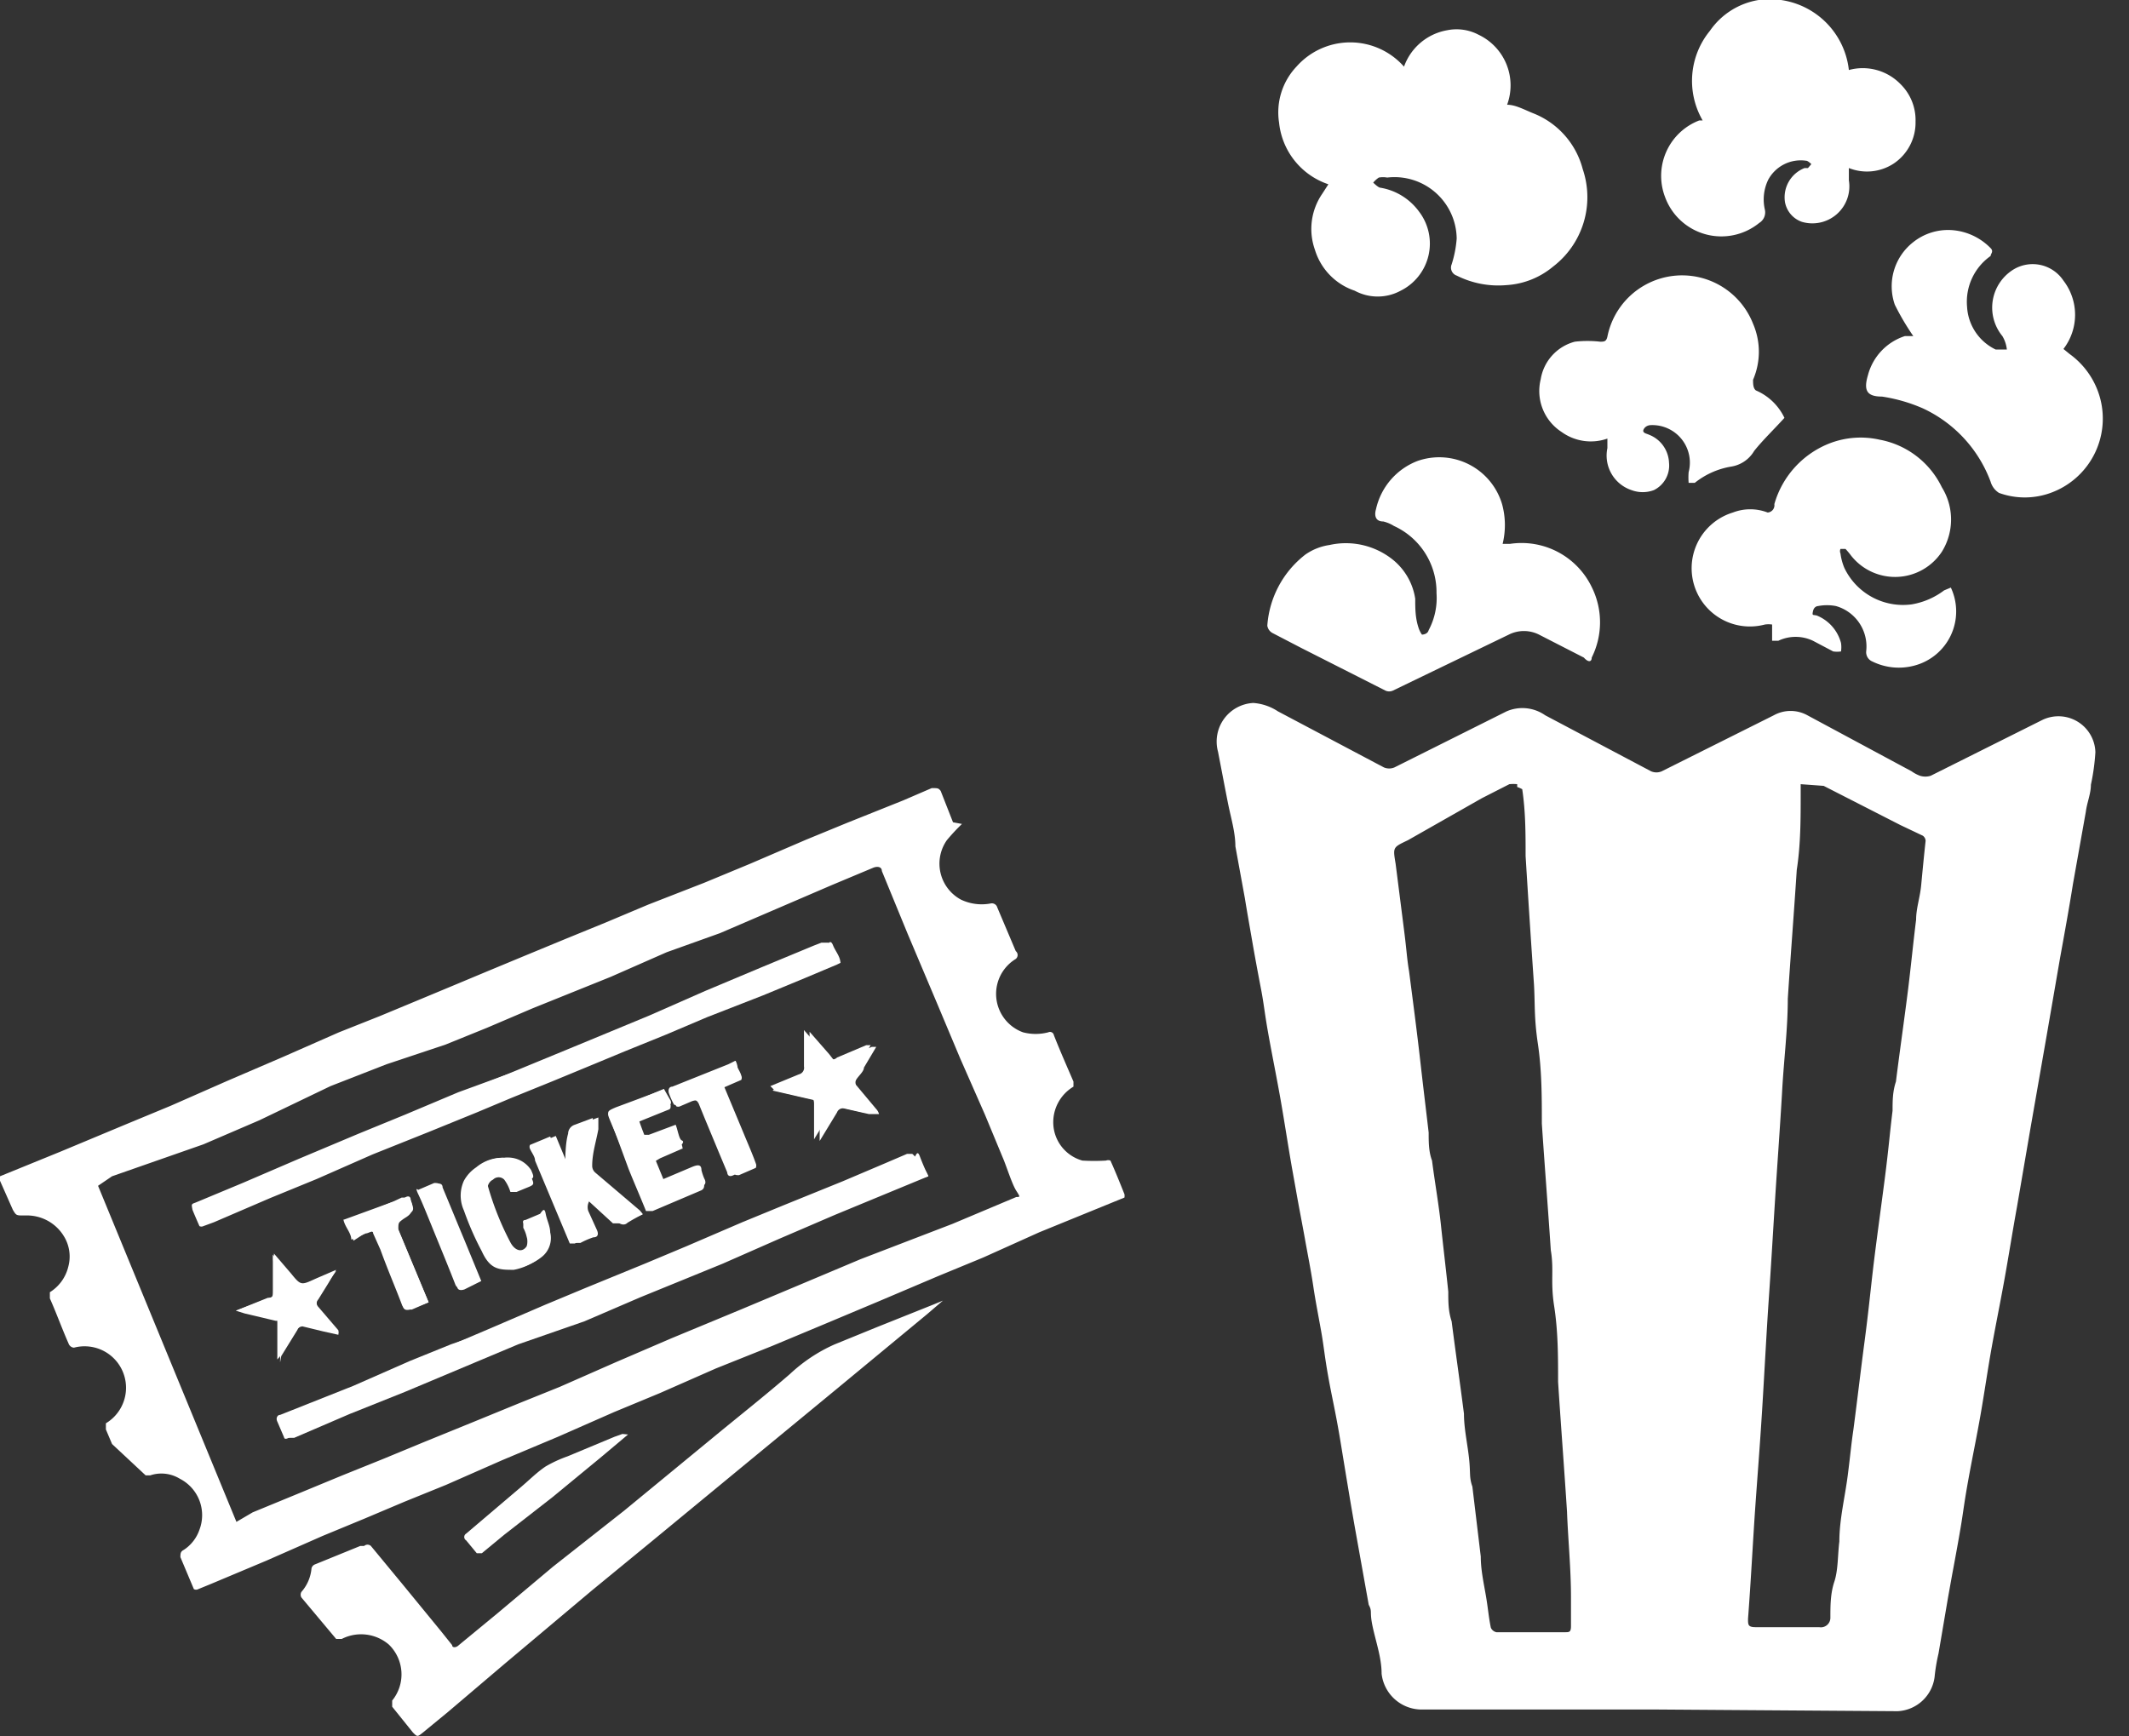 <?xml version="1.0" ?>
<svg xmlns="http://www.w3.org/2000/svg" width="38" height="31" viewBox="0 0 38 31">
  <rect x="0" y="0" width="38" height="31" fill="#333333" stroke="none"/>
  <path d="M29.6 30.52h-4.24a0.72 0.72 0 0 1-0.7-0.64c0-0.28-0.1-0.56-0.16-0.84-0.06-0.28 0-0.26-0.07-0.39l-0.24-1.34c-0.08-0.45-0.17-1-0.26-1.55s-0.15-0.78-0.22-1.17c-0.07-0.39-0.08-0.55-0.13-0.83-0.05-0.28-0.1-0.53-0.14-0.8-0.04-0.27-0.1-0.57-0.15-0.85-0.05-0.28-0.11-0.58-0.16-0.87l-0.07-0.39c-0.07-0.4-0.13-0.8-0.2-1.2-0.07-0.4-0.15-0.79-0.22-1.18-0.07-0.39-0.08-0.54-0.13-0.8s-0.11-0.58-0.16-0.87c-0.05-0.29-0.09-0.51-0.13-0.76l-0.17-0.93c0-0.25-0.08-0.51-0.13-0.76s-0.12-0.62-0.18-0.93a0.69 0.69 0 0 1 0.63-0.87 0.92 0.92 0 0 1 0.44 0.15 l1.89 1a0.24 0.24 0 0 0 0.19 0l2-1a0.71 0.71 0 0 1 0.69 0.07 l1.89 1a0.24 0.24 0 0 0 0.19 0l2-1a0.62 0.62 0 0 1 0.6 0l1.86 1a0.63 0.63 0 0 0 0.15 0.08 0.32 0.32 0 0 0 0.19 0l2-1a0.66 0.66 0 0 1 0.94 0.58 3.85 3.85 0 0 1-0.08 0.58 c0 0.16-0.07 0.32 -0.09 0.48 L37 15.78c-0.07 0.44 -0.15 0.88 -0.23 1.32l-0.24 1.39-0.29 1.66-0.24 1.4c-0.08 0.44 -0.15 0.89 -0.23 1.33-0.08 0.44 -0.15 0.78 -0.22 1.17-0.07 0.39 -0.13 0.81 -0.2 1.21-0.07 0.4 -0.15 0.78 -0.22 1.17-0.07 0.39 -0.08 0.5 -0.12 0.75 -0.04 0.25 -0.11 0.63 -0.17 0.95 l-0.07 0.39 -0.17 1a3.2 3.2 0 0 0-0.07 0.42 0.7 0.7 0 0 1-0.66 0.61 l-4.27-0.03zM32.14 14v0.17c0 0.45 0 0.91-0.07 1.36-0.05 0.77 -0.11 1.53-0.16 2.3 0 0.54-0.07 1.09-0.1 1.63-0.03 0.54 -0.09 1.36-0.13 2-0.04 0.64 -0.07 1.16-0.11 1.74-0.04 0.58 -0.08 1.36-0.12 2-0.04 0.64 -0.08 1.13-0.12 1.7-0.04 0.57 -0.08 1.35-0.13 2 0 0.11 0 0.15 0.14 0.15h1.13a0.17 0.17 0 0 0 0.2-0.17c0-0.21 0-0.43 0.07 -0.64 0.07 -0.21 0.06 -0.48 0.09 -0.72 0-0.39 0.1 -0.79 0.15 -1.18 0.05 -0.39 0.06 -0.54 0.1 -0.81 0.07 -0.53 0.13 -1.05 0.2 -1.58s0.1-0.85 0.15 -1.28c0.05-0.43 0.14 -1.08 0.21 -1.62 0.07 -0.54 0.09 -0.82 0.14 -1.22 0-0.17 0-0.34 0.06 -0.52 0.07 -0.56 0.15 -1.11 0.22 -1.67 0.05 -0.41 0.09 -0.82 0.14 -1.22 0-0.2 0.07 -0.4 0.09 -0.61 0.02 -0.21 0.05 -0.53 0.08 -0.8a0.12 0.12 0 0 0-0.05-0.09l-0.4-0.19-1.37-0.7-0.41-0.03zm-5.06 0a0.68 0.68 0 0 0-0.14 0l-0.49 0.25 -1.32 0.75 c-0.27 0.13 -0.27 0.12 -0.22 0.42 l0.15 1.18c0.05 0.39 0.05 0.5 0.09 0.74 0.07 0.54 0.14 1.07 0.2 1.6s0.1 0.85 0.15 1.28c0 0.17 0 0.34 0.06 0.5 0.05 0.39 0.12 0.78 0.16 1.16 0.04 0.38 0.09 0.79 0.13 1.18 0 0.18 0 0.35 0.06 0.53 0.07 0.55 0.15 1.1 0.22 1.65 0 0.26 0.06 0.52 0.09 0.79s0 0.34 0.06 0.51l0.15 1.25c0 0.23 0.05 0.46 0.09 0.69 0.04 0.23 0.05 0.39 0.09 0.58a0.14 0.14 0 0 0 0.1 0.08 h1.22c0.08 0 0.11 0 0.11-0.11v-0.52c0-0.5-0.05-1-0.07-1.5V27c-0.05-0.78-0.11-1.55-0.16-2.33 0-0.45 0-0.9-0.07-1.35-0.07-0.45 0-0.64-0.06-1-0.05-0.75-0.11-1.51-0.16-2.26 0-0.47 0-0.95-0.07-1.42s-0.05-0.7-0.07-1.06c-0.053-0.767-0.103-1.533-0.15-2.3 0-0.4 0-0.79-0.06-1.19a0.49 0.49 0 0 0-0.09-0.04V14zM23.71 3.29a1.3 1.3 0 0 1-0.88-1.1 1.19 1.19 0 0 1 0.31-1 1.28 1.28 0 0 1 1.92 0 1 1 0 0 1 0.77-0.65 0.84 0.84 0 0 1 0.56 0.08 1 1 0 0 1 0.51 1.25c0.15 0 0.31 0.09 0.46 0.15 0.44 0.171 0.771 0.543 0.89 1a1.56 1.56 0 0 1-0.53 1.74 1.43 1.43 0 0 1-0.83 0.33 1.65 1.65 0 0 1-0.89-0.17 0.15 0.15 0 0 1-0.09-0.2 2 2 0 0 0 0.09-0.46 1.11 1.11 0 0 0-1.24-1.09 0.42 0.42 0 0 0-0.15 0 0.51 0.51 0 0 0-0.1 0.09 s0.08 0.08 0.12 0.09 c0.281 0.044 0.533 0.2 0.7 0.43 A0.94 0.94 0 0 1 25 5.19a0.86 0.86 0 0 1-0.82 0 1.11 1.11 0 0 1-0.71-0.73 1.11 1.11 0 0 1 0.13-1l0.11-0.17zM26.82 9.71h0.13a1.39 1.39 0 0 1 1.46 0.77 1.41 1.41 0 0 1 0 1.26c0 0.08-0.06 0.09 -0.14 0l-0.8-0.41a0.6 0.6 0 0 0-0.54 0l-2.07 1a0.16 0.16 0 0 1-0.13 0l-1.5-0.76-0.52-0.27a0.18 0.18 0 0 1-0.09-0.13 1.76 1.76 0 0 1 0.68-1.27 1 1 0 0 1 0.43-0.17c0.401-0.09 0.822 0.01 1.14 0.27 0.21 0.174 0.35 0.42 0.39 0.69 0 0.17 0 0.34 0.06 0.52a0.45 0.45 0 0 0 0.06 0.12 s0.1 0 0.12-0.08a1.22 1.22 0 0 0 0.14-0.66 1.3 1.3 0 0 0-0.76-1.2 0.63 0.63 0 0 0-0.19-0.08c-0.15 0-0.16-0.12-0.13-0.22a1.2 1.2 0 0 1 0.74-0.86 1.17 1.17 0 0 1 1.51 0.77 c0.064 0.232 0.067 0.476 0.01 0.71 zM33 1.25a0.94 0.94 0 0 1 0.92 0.25 0.9 0.9 0 0 1 0.27 0.67 0.88 0.88 0 0 1-0.39 0.75 0.87 0.87 0 0 1-0.8 0.08 v0.22a0.66 0.66 0 0 1-0.84 0.74 0.46 0.46 0 0 1-0.3-0.35 0.56 0.56 0 0 1 0.35-0.61h0.06l0.06-0.07s-0.06-0.06-0.09-0.06a0.66 0.66 0 0 0-0.68 0.34 0.81 0.81 0 0 0-0.06 0.53 0.22 0.22 0 0 1-0.1 0.24 1.07 1.07 0 0 1-1.68-0.46 1.06 1.06 0 0 1 0.61-1.37h0.06a1.41 1.41 0 0 1 0.13-1.6 1.31 1.31 0 0 1 0.87-0.55A1.42 1.42 0 0 1 33 1.25zM34.15 6a4.5 4.5 0 0 1-0.33-0.56 1 1 0 0 1 0.32-1.11 1 1 0 0 1 0.72-0.22c0.254 0.023 0.492 0.137 0.67 0.32 0.06 0.06 0 0.1 0 0.14a1 1 0 0 0-0.42 0.91 0.9 0.9 0 0 0 0.51 0.76 h0.2a0.59 0.59 0 0 0-0.08-0.24 0.8 0.8 0 0 1 0.2-1.19 0.66 0.66 0 0 1 0.89 0.2 1 1 0 0 1 0 1.22l0.11 0.09 c0.273 0.197 0.468 0.484 0.55 0.81 a1.41 1.41 0 0 1-0.89 1.67 1.35 1.35 0 0 1-0.92 0 0.35 0.35 0 0 1-0.15-0.2 2.34 2.34 0 0 0-1.21-1.31 2.9 2.9 0 0 0-0.73-0.21c-0.27 0-0.33-0.11-0.25-0.38A1 1 0 0 1 34 6h0.15zM34.82 10.49a1 1 0 0 1-0.64 1.39 1.07 1.07 0 0 1-0.76-0.07 0.18 0.18 0 0 1-0.11-0.19 0.75 0.75 0 0 0-0.54-0.8 0.84 0.84 0 0 0-0.32 0s-0.07 0-0.09 0.09 c-0.02 0.09 0 0.06 0.07 0.08a0.73 0.73 0 0 1 0.43 0.49 0.53 0.53 0 0 1 0 0.15 0.47 0.47 0 0 1-0.14 0l-0.36-0.19a0.72 0.72 0 0 0-0.62 0h-0.11v-0.29a0.42 0.42 0 0 0-0.13 0 1.04 1.04 0 0 1-0.57-2 0.86 0.86 0 0 1 0.62 0 0.13 0.13 0 0 0 0.12-0.15 1.65 1.65 0 0 1 1-1.09 1.54 1.54 0 0 1 0.88-0.06c0.484 0.09 0.896 0.406 1.11 0.85 a1.09 1.09 0 0 1 0 1.15 1 1 0 0 1-1.62 0.07 1.36 1.36 0 0 0-0.1-0.12h-0.09a0.1 0.1 0 0 0 0 0.08 1 1 0 0 0 0.07 0.26 1.16 1.16 0 0 0 1.2 0.65 c0.21-0.035 0.41 -0.121 0.58 -0.25l0.12-0.05zM31.85 7.46c-0.19 0.21 -0.38 0.39 -0.54 0.59 a0.58 0.58 0 0 1-0.41 0.28 1.41 1.41 0 0 0-0.65 0.29 h-0.11a1.22 1.22 0 0 1 0-0.19 0.67 0.67 0 0 0-0.68-0.84s-0.08 0-0.12 0.07 c-0.04 0.07 0.05 0.08 0.09 0.1 0.21 0.08 0.35 0.276 0.36 0.5 a0.49 0.49 0 0 1-0.27 0.49 0.57 0.57 0 0 1-0.4 0 0.65 0.65 0 0 1-0.43-0.75v-0.17a0.89 0.89 0 0 1-0.82-0.12 0.87 0.87 0 0 1-0.37-0.94 0.83 0.83 0 0 1 0.61-0.67 2 2 0 0 1 0.45 0c0.07 0 0.11 0 0.13-0.09a1.36 1.36 0 0 1 2.6-0.23c0.138 0.32 0.138 0.68 0 1 0 0.07 0 0.15 0.05 0.19a1 1 0 0 1 0.51 0.49 zM17.17 14.71a3.53 3.53 0 0 0-0.27 0.29 0.73 0.73 0 0 0 0.25 1.06 0.86 0.86 0 0 0 0.53 0.07 0.1 0.1 0 0 1 0.12 0.07 l0.33 0.78 a0.09 0.09 0 0 1 0 0.14 0.73 0.73 0 0 0 0.13 1.31 0.89 0.89 0 0 0 0.45 0 0.07 0.07 0 0 1 0.1 0.05 c0.11 0.28 0.23 0.55 0.35 0.83 v0.09a0.74 0.74 0 0 0-0.36 0.67 0.71 0.71 0 0 0 0.52 0.65 c0.14 0.008 0.28 0.008 0.42 0a0.11 0.11 0 0 1 0.08 0c0.09 0.2 0.17 0.4 0.25 0.6 a0.19 0.19 0 0 1 0 0.06l-1.52 0.62 -1 0.45-0.8 0.33 -1.06 0.45 -1 0.42-0.91 0.38 -1 0.4-1 0.44-0.82 0.34 -1 0.44-1 0.42-1 0.44-0.74 0.3 -0.71 0.3 -0.75 0.31 -1 0.44-1 0.42-0.22 0.09 a0.08 0.08 0 0 1-0.08 0l-0.24-0.57c0-0.06 0-0.1 0.06 -0.13a0.7 0.7 0 0 0 0.28-0.36 0.73 0.73 0 0 0-0.35-0.91 0.63 0.63 0 0 0-0.53-0.06H2.6l-0.6-0.56-0.11-0.26v-0.11a0.74 0.74 0 0 0-0.57-1.35 0.11 0.11 0 0 1-0.09-0.06c-0.12-0.27-0.22-0.55-0.34-0.82v-0.11a0.74 0.74 0 0 0 0.33-0.46 0.69 0.69 0 0 0-0.08-0.54 0.77 0.77 0 0 0-0.69-0.37H0.43c-0.14 0-0.14 0-0.2-0.1L0 21.08V21l1.08-0.44 1.15-0.48 0.82 -0.34 1-0.44 1-0.43 1-0.44 0.73 -0.29 0.65 -0.27 0.72 -0.3 0.55 -0.23 0.65 -0.27 0.75 -0.31 0.71 -0.29 0.76 -0.32 1-0.39 0.82 -0.34 1-0.43 0.73 -0.3 1-0.4 0.51 -0.22c0.11 0 0.12 0 0.16 0.05 l0.22 0.56 0.16 0.03 zM1.75 21.17l2.47 6 0.29-0.17 0.85 -0.35 0.75 -0.31 0.72 -0.29 0.75 -0.31 0.86 -0.35 0.83 -0.34 0.72 -0.29 1-0.44 1-0.43 1.23-0.51 1-0.42 1.14-0.48 1.64-0.63 1.14-0.48c0.07 0 0.07 0 0-0.11s-0.15-0.36-0.22-0.54l-0.34-0.82-0.44-1-0.42-1-0.52-1.23-0.46-1.12c0-0.07-0.07-0.09-0.15-0.06l-0.74 0.31 -1 0.43-1 0.43-0.95 0.34 -1 0.44-1.39 0.56 -0.82 0.35 -0.74 0.3 L6.9 19l-1 0.39-1.27 0.61 -1 0.43L2 21l-0.25 0.17 zM6 29.26l-0.62-0.74a0.1 0.1 0 0 1 0-0.1 0.73 0.73 0 0 0 0.18-0.42 0.1 0.1 0 0 1 0.06-0.07l0.81-0.33h0.07a0.09 0.09 0 0 1 0.12 0l0.57 0.69 0.68 0.83 0.2 0.25 c0 0.05 0.07 0.05 0.12 0l0.68-0.56 1-0.84 1.27-1 1.58-1.3c0.46-0.38 0.93 -0.75 1.38-1.14 0.235 -0.22 0.505 -0.4 0.8 -0.53l0.76-0.31 1-0.4 0.17 -0.07-0.28 0.24 -1.62 1.34-1.59 1.31-1.71 1.41-1.06 0.87 L9 29.71l-1 0.85-0.45 0.37 c-0.1 0.08 -0.1 0.08 -0.18 0L7 30.47v-0.11a0.74 0.74 0 0 0-0.06-1 0.76 0.76 0 0 0-0.84-0.1H6z" fill="#FFF"/>
  <path d="M11.21 25.61l-0.5 0.42 -0.85 0.7 -0.86 0.67 -0.4 0.33 h-0.09l-0.19-0.23a0.07 0.07 0 0 1 0-0.12l1-0.85c0.14-0.12 0.27 -0.25 0.42 -0.35a2.29 2.29 0 0 1 0.39-0.18l0.84-0.35 0.14 -0.05 0.1 0.01zM16.57 21a4.59 4.59 0 0 1-0.15-0.35c-0.04-0.11-0.06-0.05-0.09 0l-0.42 0.18 -0.73 0.31 -1.06 0.43 -0.73 0.3 -1 0.43-0.74 0.31 -1.09 0.39 -0.72 0.3 -1 0.43-0.79 0.27 -0.74 0.3 -1 0.44-1.31 0.52 c-0.05 0-0.08 0.06 -0.05 0.12 l0.12 0.28 s0 0.06 0.1 0l1-0.43 1-0.4 1-0.42 1-0.42 1.07-0.45 1-0.43 0.76 -0.31 0.71 -0.29 1-0.44 1-0.43 0.75 -0.31 1.11-0.33zM15 17.19c0-0.11-0.09-0.21-0.13-0.31-0.04-0.1-0.07-0.06-0.12 0l-0.13 0.05 -0.94 0.39 -1 0.42-1 0.44-1.28 0.53 -1.4 0.49 -0.82 0.33 -0.95 0.4 -0.83 0.34 -1.07 0.45 -1 0.43-0.84 0.35 c-0.06 0-0.07 0.06 -0.05 0.11 0.02 0.05 0.08 0.19 0.12 0.28 a0.08 0.08 0 0 0 0.07 0l0.19-0.07 1-0.43 0.83 -0.34 1-0.44 1-0.4 0.86 -0.35 0.62 -0.26 0.74 -0.3 0.75 -0.31 0.53 -0.22 0.74 -0.3 0.73 -0.31 1-0.39 0.75 -0.31 0.57 -0.24 0.06 -0.03zm-3.53 4.48l-0.05-0.06-0.8-0.68a0.16 0.16 0 0 1-0.05-0.12c0-0.22 0.07 -0.43 0.11 -0.65v-0.21l-0.32 0.12 a0.17 0.17 0 0 0-0.12 0.16 c0 0.17 0 0.34-0.05 0.5 -0.05 0.16 0 0.12 0 0.2l-0.27-0.65-0.36 0.15 a0.08 0.08 0 0 0 0 0.07c0 0.07 0.06 0.14 0.09 0.21l0.62 1.48h0.09c0.074-0.04 0.15 -0.073 0.23 -0.1 0.1 0 0.09-0.08 0.06 -0.14l-0.15-0.33a0.22 0.22 0 0 1 0.06-0.23l0.48 0.44 s0.09 0.07 0.16 0a3.44 3.44 0 0 1 0.27-0.15v-0.01zm0.38-2.23l-0.86 0.36 c-0.16 0.07 -0.16 0.06 -0.09 0.23 l0.32 0.76 c0.1 0.25 0.21 0.5 0.31 0.75 0 0.07 0.06 0.08 0.12 0l0.87-0.37c0.07 0 0.09-0.06 0.05 -0.13a1 1 0 0 1-0.05-0.15c0-0.1-0.06-0.1-0.16-0.06l-0.52 0.22 -0.16-0.39 0.1 -0.06 0.39 -0.17s0.05-0.05 0-0.07c-0.05-0.02-0.07-0.18-0.11-0.28l-0.48 0.18 h-0.08s-0.08-0.2-0.11-0.31l0.52-0.21s0.09 0 0.06-0.09l-0.12-0.21zM9 20.67a0.73 0.73 0 0 0-0.44 0.14 0.68 0.68 0 0 0-0.22 0.24 0.64 0.64 0 0 0 0 0.53c0.088 0.251 0.195 0.495 0.32 0.73 0.16 0.28 0.32 0.37 0.57 0.33 a1 1 0 0 0 0.44-0.2 0.43 0.43 0 0 0 0.15-0.44c0-0.11-0.06-0.22-0.08-0.33-0.02-0.11-0.05-0.07-0.1 0l-0.26 0.11 c-0.06 0-0.06 0.05 0 0.1 0.01 0.04 0.017 0.08 0.02 0.12a0.43 0.43 0 0 1 0 0.25c-0.08 0.12 -0.21 0.08 -0.29-0.07a5.16 5.16 0 0 1-0.4-1 0.17 0.17 0 0 1 0.09-0.2 0.14 0.14 0 0 1 0.2 0 0.72 0.72 0 0 1 0.11 0.18 c0 0.07 0.06 0.06 0.11 0l0.17-0.07c0.15-0.06 0.15 -0.06 0.09 -0.2a0.49 0.49 0 0 0-0.48-0.22zm4.83-1.2l0.6 0.14 c0.07 0 0.1 0 0.1 0.1 v0.63l0.31-0.51a0.11 0.11 0 0 1 0.13-0.07l0.44 0.1 h0.18a0.22 0.22 0 0 0-0.05-0.09l-0.36-0.43a0.1 0.1 0 0 1 0-0.09c0-0.08 0.09 -0.15 0.14 -0.22l0.22-0.37h-0.08l-0.52 0.22 a0.12 0.12 0 0 1-0.17 0l-0.07-0.09-0.35-0.4v0.65a0.12 0.12 0 0 1-0.09 0.14 l-0.51 0.21 0.08 0.08 zM4.21 23.4h0.11l0.55 0.13 c0.06 0 0.08 0 0.08 0.09 v0.6a0.32 0.32 0 0 0 0 0.05l0.07-0.08 0.29 -0.47s0.06-0.06 0.09 -0.06l0.37 0.09 0.27 0.06 v-0.06l-0.36-0.42a0.11 0.11 0 0 1 0-0.15l0.18-0.29 0.14 -0.2-0.39 0.16 c-0.26 0.12 -0.26 0.12 -0.44-0.1l-0.3-0.35a1.19 1.19 0 0 0 0 0.12v0.49c0 0.17 0 0.14-0.11 0.18 l-0.55 0.21 zm8.91-4.46L13 19l-1 0.4c-0.06 0-0.08 0.06 -0.06 0.12 0.025 0.069 0.055 0.136 0.09 0.2 a0.08 0.08 0 0 0 0.07 0l0.21-0.09c0.09 0 0.12 0 0.16 0.07 l0.11 0.27 0.27 0.65 0.13 0.31 s0 0.09 0.09 0.06l0.3-0.13a0.1 0.1 0 0 0 0-0.08c-0.07-0.18-0.14-0.35-0.21-0.52l-0.35-0.84 0.3 -0.13a0.09 0.09 0 0 0 0-0.08c0.09-0.09 0.05 -0.21 0.02 -0.27h-0.01zm-5.47 4.31l-0.54-1.3c0-0.12 0-0.12 0.08 -0.18s0.23-0.1 0.14 -0.35c0-0.09-0.09-0.07-0.14 0l-0.19 0.04 -0.81 0.33 s-0.05 0.05 0 0.07c0.05 0.02 0.08 0.19 0.12 0.29 l0.23-0.15s0.09-0.05 0.13 0l0.13 0.29 c0.13 0.32 0.27 0.64 0.39 1 0 0.1 0.07 0.12 0.17 0.07l0.29-0.11zm0.94-0.38l-0.3-0.73c-0.13-0.31-0.26-0.63-0.39-0.94 0-0.07-0.06-0.08-0.12-0.06l-0.28 0.12 s-0.06 0 0 0.09 0.15 0.35 0.22 0.52c0.15 0.36 0.3 0.72 0.44 1.09 0 0.08 0.07 0.08 0.13 0.06l0.3-0.15z" fill="#FFF"/>
  <path d="M16.57 21l-0.92 0.38 -0.75 0.31 -1 0.43-1 0.44-0.71 0.29 -0.76 0.31 -1 0.43-1.18 0.41 -1 0.42-1 0.42-1 0.4-1 0.43h-0.1L5 25.38c0-0.06 0-0.09 0.05 -0.12l1.22-0.49 1-0.44 0.74 -0.3 0.73 -0.31 1-0.43 0.72 -0.3 1.05-0.43 0.74 -0.31 1-0.43 0.73 -0.3 1.06-0.43 0.73 -0.31 0.42 -0.18h0.09c0.02 0 0.24 0.26 0.29 0.4 zM15 17.19h-0.06l-0.57 0.24 -0.75 0.31 -1 0.39-0.73 0.31 -0.74 0.3 -0.53 0.22 -0.75 0.31 -0.74 0.3 -0.62 0.26 -0.86 0.35 -1 0.4-1 0.44-0.83 0.34 -1 0.43-0.19 0.07 a0.08 0.08 0 0 1-0.07 0c0-0.09-0.08-0.19-0.12-0.28-0.04-0.09 0-0.09 0.05 -0.11l0.84-0.35 1-0.43 1.07-0.45 0.83 -0.34 0.95 -0.4 0.82 -0.3 1.31-0.54 1.28-0.53 1-0.44 1-0.42 0.94 -0.39 0.13 -0.05h0.12c0.03 0 0.17 0.25 0.22 0.36 zM11.47 21.68c-0.126 0.046 -0.25 0.1 -0.37 0.16 h-0.16l-0.48-0.44a0.22 0.22 0 0 0-0.06 0.23 l0.15 0.33 c0 0.06 0 0.12-0.06 0.14 a1.62 1.62 0 0 0-0.23 0.1 h-0.09l-0.62-1.48c0-0.07-0.06-0.14-0.09-0.21a0.08 0.08 0 0 1 0-0.07l0.36-0.15 0.27 0.65v-0.2c0-0.06 0-0.33 0.05 -0.5a0.17 0.17 0 0 1 0.12-0.16l0.32-0.12v0.21c0 0.22-0.08 0.43 -0.11 0.65 a0.16 0.16 0 0 0 0.05 0.12 l0.8 0.68 0.15 0.06 zM11.85 19.45l0.12 0.28 c0 0.06 0 0.07-0.06 0.09 l-0.52 0.21 c0 0.11 0.07 0.21 0.11 0.31 0.04 0.1 0.06 0 0.08 0l0.48-0.18c0 0.09 0.08 0.18 0.11 0.28 0.03 0.1 0 0.06 0 0.07l-0.39 0.17 -0.1 0.06 0.16 0.39 0.52-0.22c0.1 0 0.12 0 0.16 0.06 a1 1 0 0 0 0.05 0.15 c0 0.07 0 0.1-0.05 0.13 l-0.87 0.37 h-0.12c-0.1-0.25-0.21-0.5-0.31-0.75L10.9 20c-0.07-0.16-0.07-0.16 0.09 -0.23l0.86-0.32zM9 20.67a0.49 0.49 0 0 1 0.48 0.34 c0.06 0.14 0.06 0.14 -0.09 0.2 l-0.17 0.07 h-0.11a0.72 0.72 0 0 0-0.11-0.22 0.14 0.14 0 0 0-0.2 0 0.17 0.17 0 0 0-0.09 0.2 c0.098 0.346 0.232 0.682 0.4 1 0.08 0.15 0.21 0.18 0.29 0.07 a0.43 0.43 0 0 0 0-0.25 0.63 0.63 0 0 0-0.06-0.16v-0.1l0.26-0.11h0.1c0.01 0 0.07 0.22 0.08 0.33 a0.43 0.43 0 0 1-0.17 0.43 1 1 0 0 1-0.44 0.2 c-0.26 0-0.42 0-0.57-0.33a5.28 5.28 0 0 1-0.32-0.73 0.64 0.64 0 0 1 0-0.53 0.68 0.68 0 0 1 0.22-0.24 0.73 0.73 0 0 1 0.5-0.17zM13.79 19.47l0.06-0.05 0.51 -0.21a0.12 0.12 0 0 0 0.09-0.14v-0.52-0.13l0.35 0.4 0.07 0.09 a0.12 0.12 0 0 0 0.17 0l0.52-0.22h0.08l-0.22 0.37 c0 0.07-0.1 0.15 -0.14 0.22 a0.1 0.1 0 0 0 0 0.09l0.36 0.43 a0.22 0.22 0 0 1 0.05 0.09 h-0.18l-0.44-0.1a0.11 0.11 0 0 0-0.13 0.07 l-0.31 0.51 v-0.19-0.44c0-0.15 0-0.09-0.1-0.1l-0.74-0.17zM4.21 23.4l0.57-0.23c0.11 0 0.12-0.05 0.11 -0.18-0.01-0.13 0-0.32 0-0.49a1.19 1.19 0 0 1 0-0.12l0.3 0.35 c0.18 0.22 0.18 0.22 0.44 0.1 l0.37-0.16-0.14 0.24 -0.18 0.29 a0.11 0.11 0 0 0 0 0.15l0.36 0.42 v0.06l-0.27-0.06-0.37-0.09s-0.07 0-0.09 0.06 l-0.29 0.47 -0.02 0.11 a0.32 0.32 0 0 1 0-0.05v-0.6c0-0.2 0-0.08-0.08-0.09l-0.55-0.13-0.16-0.05zM13.13 18.94c0 0.09 0.08 0.18 0.1 0.26a0.09 0.09 0 0 1 0 0.08l-0.3 0.13 0.35 0.84 c0.07 0.17 0.15 0.35 0.21 0.52 a0.1 0.1 0 0 1 0 0.08l-0.3 0.13 c-0.06 0-0.08 0-0.09-0.06l-0.13-0.31-0.35-0.61-0.11-0.27c0-0.09-0.07-0.1-0.16-0.07l-0.21 0.09 a0.08 0.08 0 0 1-0.07 0 1.52 1.52 0 0 1-0.09-0.2c0-0.06 0-0.09 0.06 -0.12l1-0.4 0.09 -0.09zM7.65 23.25l-0.3 0.13 c-0.09 0-0.13 0-0.17-0.07-0.12-0.32-0.26-0.64-0.39-1l-0.13-0.29c0-0.07-0.08 0-0.13 0l-0.26 0.11 c0-0.1-0.08-0.19-0.12-0.29-0.04-0.1 0-0.06 0-0.07l0.85-0.31 0.17 -0.08h0.14c0.1 0.25 0.1 0.24 -0.14 0.35 -0.24 0.11 -0.13 0.06 -0.08 0.18 l0.56 1.34zM8.58 22.87l-0.32 0.13 c-0.06 0-0.1 0-0.13-0.06-0.14-0.36-0.29-0.72-0.44-1.09-0.07-0.17-0.14-0.35-0.22-0.52-0.08-0.17 0-0.07 0-0.09l0.28-0.12c0.06 0 0.09 0 0.12 0.06 0.12 0.32 0.26 0.63 0.39 0.94 l0.32 0.75 z" fill="#FFF"/>
</svg>
